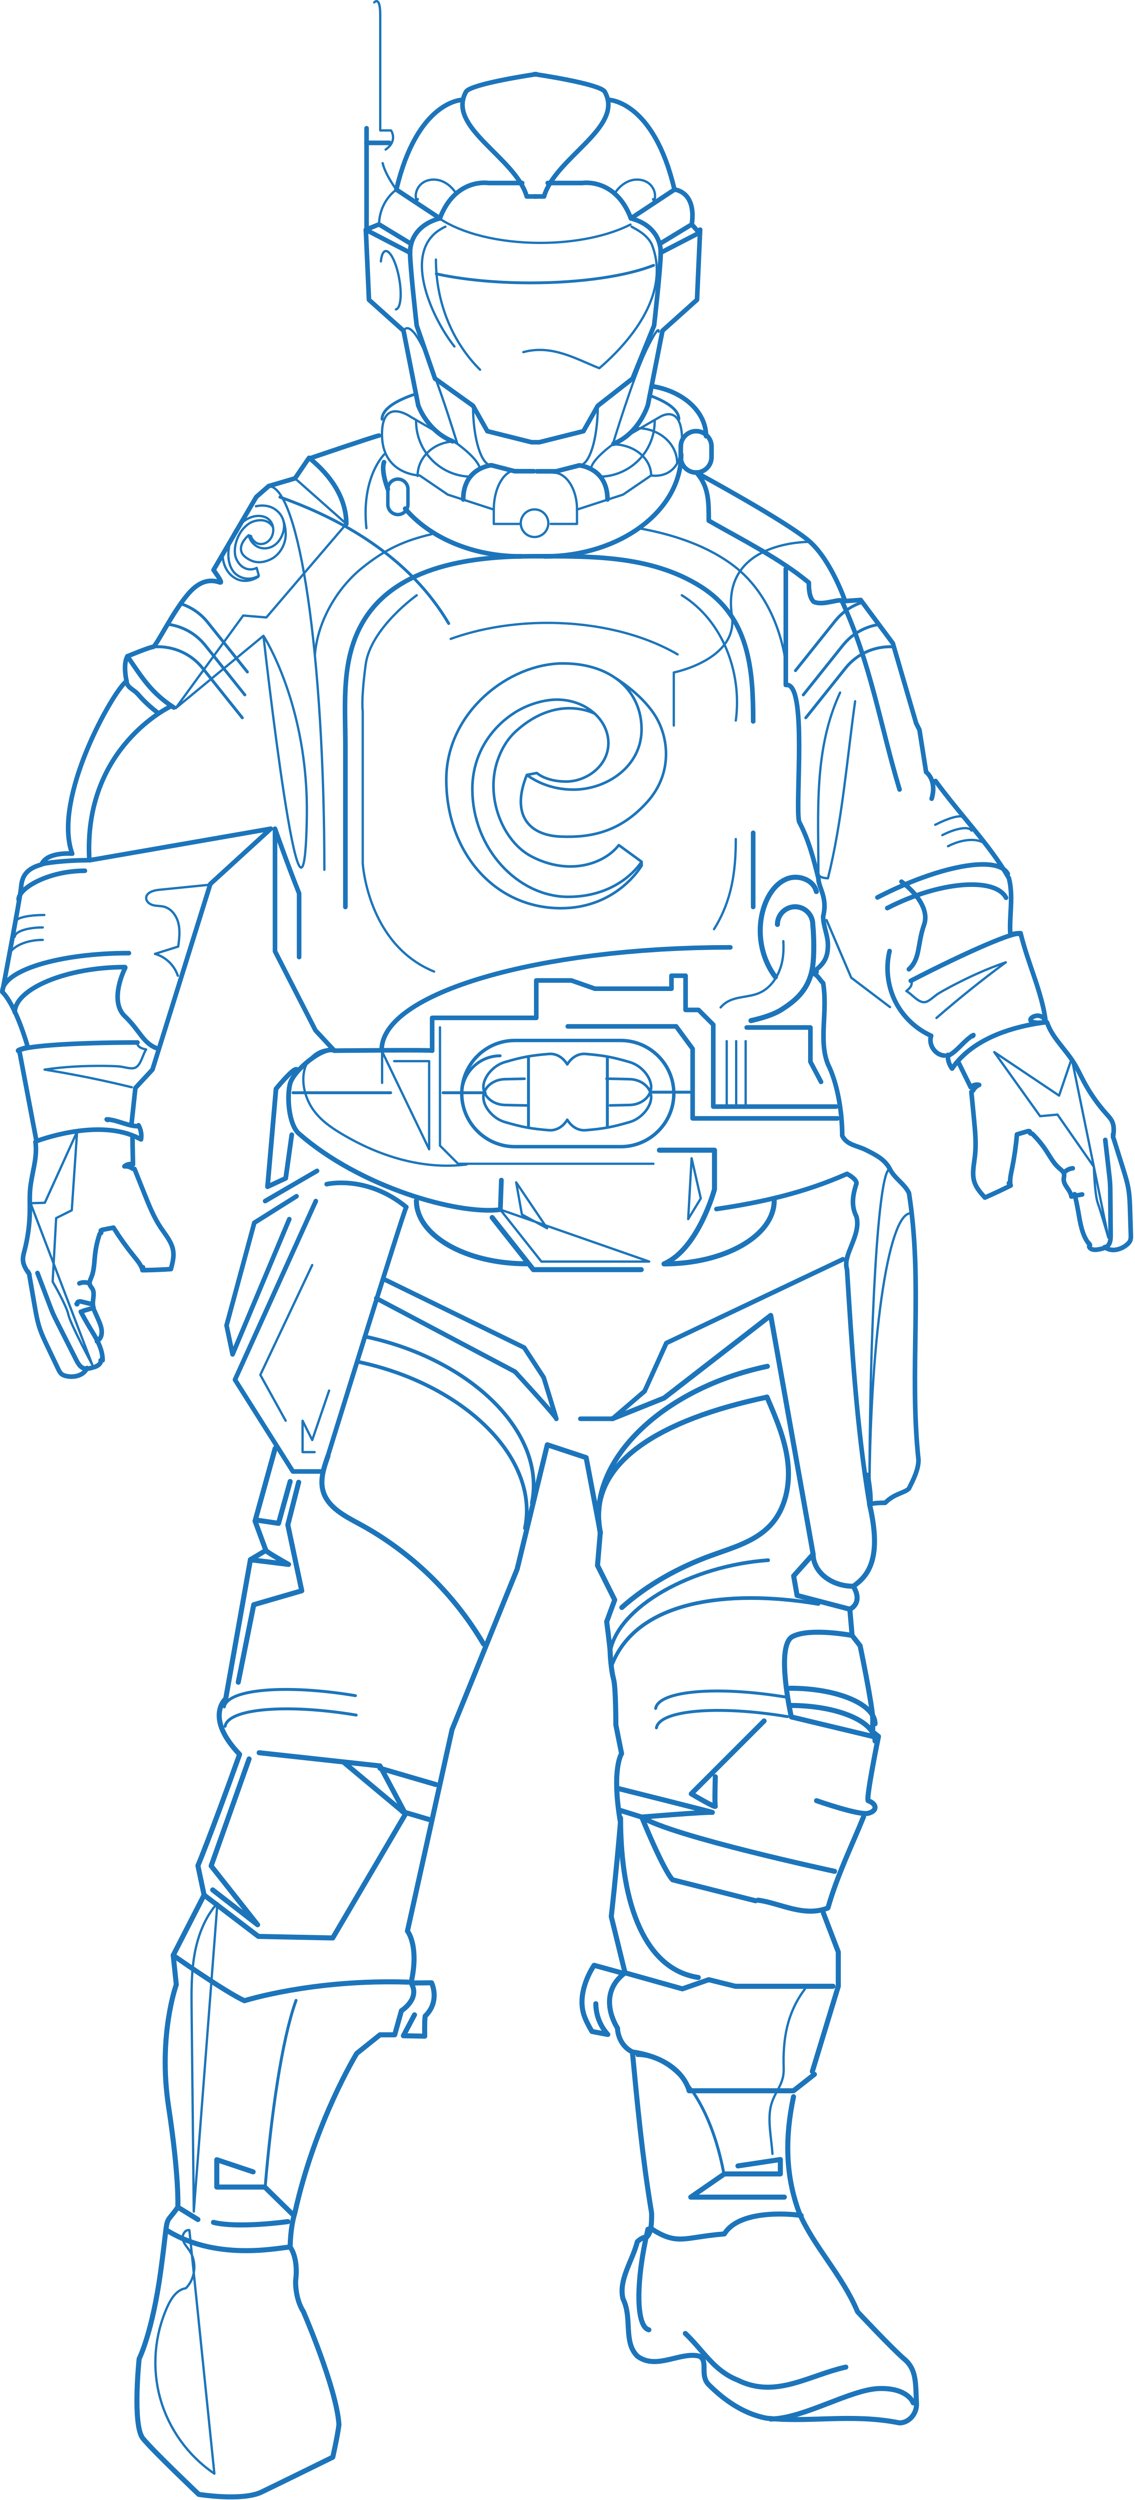 <?xml version="1.0" encoding="UTF-8"?> <svg xmlns="http://www.w3.org/2000/svg" xmlns:xlink="http://www.w3.org/1999/xlink" width="219px" height="482px" viewBox="0 0 219 482"><!-- Generator: Sketch 52.3 (67297) - http://www.bohemiancoding.com/sketch --><title>class_commodore</title><desc>Created with Sketch.</desc><g id="class_commodore" stroke="none" stroke-width="1" fill="none" fill-rule="evenodd" stroke-linecap="round" stroke-linejoin="round"><g id="Group-155" stroke="#1C75BB"><path d="M79.012,46.832 L73.127,43.255 L70.589,44.294 L79.129,48.724 M103.473,14.295 C103.473,14.295 90.777,16.144 89.914,17.7 C86.101,24.573 99.477,30.323 101.639,37.879 L103.358,37.879" id="Stroke-1" stroke-width="0.891"></path><path d="M88.048,37.343 C87.356,36.252 86.363,35.318 85.148,34.878 C83.933,34.438 82.488,34.548 81.455,35.324 C80.422,36.1 79.916,37.578 80.418,38.769 C80.481,38.641 80.545,38.513 80.609,38.386 M73.494,50.396 C73.6,49.25 73.905,48.492 74.378,48.407 C75.288,48.245 76.475,50.63 77.03,53.734 C77.584,56.838 77.296,59.487 76.387,59.649" id="Stroke-3" stroke-width="0.445"></path><path d="M89.178,19.252 C89.178,19.252 80.519,19.367 76.477,36.553 L84.891,42.106 M70.589,44.28 L71.192,57.8 L77.863,63.773 L80.688,78.103" id="Stroke-5" stroke-width="0.891"></path><path d="M73.826,31.447 C74.388,33.771 76.49,36.564 76.49,36.564 C76.49,36.564 73.251,38.64 73.135,43.253 M72.21,0.468 C72.21,0.468 73.367,-0.915 73.367,2.89 L73.367,25.147 L75.448,25.147 C75.448,25.147 76.837,27.108 74.407,28.837" id="Stroke-7" stroke-width="0.445"></path><path d="M70.731,24.725 L70.731,43.747" id="Stroke-9" stroke-width="0.891"></path><path d="M100.971,67.888 C106.442,66.392 111.04,69.151 115.636,70.99 C122.072,65.473 129.427,56.278 125.749,47.082 C124.829,45.243 122.99,44.324 121.856,43.699 M85.954,43.699 C76.936,47.796 83.4,61.469 87.68,66.797" id="Stroke-11" stroke-width="0.445"></path><path d="M103.012,90.848 L99.315,90.848 L94.81,89.69 C94.81,89.69 89.38,90.153 89.38,96.29" id="Stroke-13" stroke-width="0.891"></path><path d="M77.861,63.763 C77.861,63.763 78.899,61.456 81.552,66.876 C82.667,69.154 84.027,72.82 85.229,76.302 C86.886,81.103 88.242,85.558 88.242,85.558 C92.279,88.555 92.51,90.055 92.51,90.055 M88.242,85.558 L79.245,80.368 C79.245,80.368 73.593,76.332 73.709,83.942 C73.824,91.553 80.975,91.668 80.975,91.668 L86.396,95.359 L95.278,98.242 L95.278,101.01 L100.353,101.01 M80.283,81.175 C80.283,87.103 85.081,91.9 91.01,91.9 M84.112,50.041 C84.112,58.51 87.405,66.103 92.627,71.278" id="Stroke-15" stroke-width="0.445"></path><path d="M127.599,46.832 L133.483,43.255 L134.907,44.892 L127.481,48.724 M103.136,14.295 C103.136,14.295 115.832,16.144 116.697,17.7 C120.51,24.573 107.132,30.323 104.971,37.879 L103.252,37.879" id="Stroke-17" stroke-width="0.891"></path><path d="M118.562,37.351 C119.255,36.257 120.249,35.32 121.465,34.879 C122.681,34.438 124.127,34.548 125.161,35.326 C126.195,36.104 126.701,37.587 126.199,38.781 C126.135,38.653 126.071,38.525 126.007,38.397" id="Stroke-19" stroke-width="0.445"></path><path d="M117.447,19.252 C117.447,19.252 126.103,19.367 130.142,36.551 L121.731,42.104 M103.597,90.869 L107.29,90.869 L111.791,89.716 C111.791,89.716 117.216,90.177 117.216,96.289" id="Stroke-21" stroke-width="0.891"></path><path d="M114.096,90.057 C114.096,90.057 114.32,88.594 118.237,85.667 C118.237,85.667 122.154,72.723 124.728,67.433 C127.302,62.143 127.102,63.944 127.102,63.944" id="Stroke-23" stroke-width="0.433"></path><path d="M118.368,85.551 L127.365,80.36 C127.365,80.36 131.717,77.563 131.602,85.177 C131.487,92.791 125.635,91.665 125.635,91.665 L120.214,95.357 L111.332,98.241 L111.332,101.009 L106.257,101.009 M126.327,81.167 C126.327,87.097 121.529,91.896 115.6,91.896" id="Stroke-25" stroke-width="0.445"></path><path d="M130.113,36.545 C130.113,36.545 134.394,36.786 133.484,43.26" id="Stroke-27" stroke-width="0.891"></path><path d="M74.159,87.579 C74.159,87.579 69.648,91.927 70.7,101.823" id="Stroke-29" stroke-width="0.445"></path><path d="M73.118,83.977 C72.668,83.977 59.482,88.471 59.482,88.471 L56.935,92.217 L51.841,93.715 L49.443,95.812 L41.202,109.895 C41.202,109.895 43,112.292 42.55,112.292 C42.101,112.292 39.554,110.794 36.407,114.389 C33.26,117.985 30.114,124.726 29.514,124.726 C28.915,124.726 24.594,126.524 24.594,126.524 C24.594,126.524 23.671,127.722 24.42,131.318 C21.872,133.116 10.035,153.94 13.931,164.577 C13.931,164.577 9.049,164.134 8,166.681 C4.554,167.58 4.191,169.52 4.041,171.318 C3.892,173.116 0.445,191.243 0.445,191.243 C0.445,191.243 2.819,193.183 5.366,201.872 C2.519,202.621 3.742,202.629 3.742,202.629 L7.038,220.008 C7.038,220.008 18.276,215.663 26.068,219.109 M3.592,173.416 C3.592,171.18 9.423,167.878 16.38,167.878 M8,166.681 C8,166.433 12.635,165.843 16.859,165.843 M3.742,202.629 C3.742,201.718 13.929,200.981 26.518,200.981 M0.445,191.243 C0.445,187.103 11.369,183.753 24.869,183.753 M2.852,195.169 C2.852,190.697 12.691,186.449 24.12,186.449" id="Stroke-31" stroke-width="0.891"></path><path d="M1.501,184.952 C1.501,182.879 4.522,181.201 8.255,181.201 M2.852,180.601 C2.852,179.606 5.268,178.801 8.255,178.801 M3.152,177.6 C3.152,176.937 5.568,176.4 8.555,176.4" id="Stroke-33" stroke-width="0.445"></path><path d="M105.684,35.283 L112.364,35.283 C112.364,35.283 118.754,34.218 121.737,42.1 C125.784,43.165 127.489,45.934 127.489,48.703 C127.489,51.473 126.21,62.763 126.21,62.763 L122.052,72.988 L115.347,78.228 L112.576,83.127 L104.055,85.257 L102.555,85.257 L94.034,83.127 L91.263,78.228 L83.934,72.988 L80.4,62.763 C80.4,62.763 79.121,51.473 79.121,48.703 C79.121,45.934 80.826,43.165 84.874,42.1 C87.856,34.218 94.246,35.283 94.246,35.283 L100.751,35.283" id="Stroke-35" stroke-width="0.891"></path><path d="M80.409,114.762 C80.409,114.762 71.481,121.086 70.551,128.155 C69.621,135.223 69.993,137.084 69.993,137.084 L69.993,166.474 C69.993,166.474 70.923,182.099 83.757,187.307 M56.923,92.222 L66.831,100.997 L51.392,119.04 L46.928,118.668 L33.908,136.526 L50.834,122.575 C50.834,122.575 58.605,192.324 59.204,157.545 C59.576,135.968 50.834,122.575 50.834,122.575 M162.101,133.52 C156.996,144.507 157.915,156.457 157.915,168.406 C157.915,169.326 159.754,169.326 159.754,169.326 C162.511,158.295 163.43,146.346 164.998,135.195" id="Stroke-37" stroke-width="0.445"></path><path d="M57.714,184.513 L57.714,172.234 C55.482,166.652 53.063,159.768 53.063,159.768 L53.063,183.397 L60.876,198.653 L64.515,202.559 C64.515,202.559 83.385,202.374 83.385,202.56 L83.385,196.234 L103.476,196.234 L103.476,189.02 L110.241,189.02 L114.786,190.611 L129.558,190.611 L129.558,188.111 L132.285,188.111 L132.285,194.703 L134.784,194.703 L137.625,197.544 L137.625,213.341 L161.373,213.341 M32.971,136.168 C32.971,136.168 15.973,144.034 17.242,165.856 L52.253,159.766 L40.583,170.424 L29.42,206.202 L26.121,209.754 L25.36,216.859" id="Stroke-39" stroke-width="0.891"></path><path d="M40.194,170.594 C37.005,170.913 33.816,171.233 30.627,171.552 C29.551,171.659 28.155,172.114 28.21,173.193 C28.245,173.879 28.925,174.364 29.593,174.524 C30.262,174.685 30.968,174.631 31.633,174.802 C33.082,175.174 34.085,176.57 34.43,178.025 C34.775,179.479 34.583,181.001 34.39,182.484 C32.894,182.955 31.398,183.426 29.901,183.898 C31.942,184.459 33.655,186.095 34.306,188.108" id="Stroke-41" stroke-width="0.445"></path><path d="M24.17,186.552 C22.766,189.455 21.75,193.691 24.087,195.914 C27.095,198.774 27.691,201.392 30.641,202.212 M25.56,219.339 C25.593,221.058 25.626,222.778 25.66,224.497 C25.095,224.319 24.441,224.463 24.003,224.861 C24.55,224.807 25.116,224.963 25.559,225.29 M19.229,237.895 C18.773,239.251 18.468,240.656 18.319,242.079 C18.174,243.473 18.171,244.914 17.639,246.21 C17.445,246.681 17.179,247.187 17.334,247.672 C17.429,247.968 17.667,248.194 17.822,248.464 C18.441,249.545 17.607,250.975 18.056,252.137 C17.377,252.334 16.699,252.532 16.021,252.729 M25.954,225.357 C26.594,226.959 27.235,228.562 27.875,230.164 C28.773,232.413 29.681,234.68 31.028,236.693 C31.968,238.097 33.148,239.445 33.41,241.113 C33.596,242.303 33.286,243.507 32.979,244.671 C31.15,244.789 29.317,244.859 27.485,244.882 C27.611,244.722 27.647,244.494 27.576,244.302 C27.648,244.506 27.385,244.477 27.457,244.68 C27.125,243.746 26.468,242.97 25.845,242.2 C24.419,240.44 23.1,238.595 21.897,236.676 C21.266,236.817 20.375,236.955 19.744,237.096 C19.601,237.128 19.422,237.204 19.433,237.35 C19.438,237.429 19.502,237.491 19.529,237.566 C19.555,237.641 19.504,237.754 19.429,237.728 M15.592,252.882 C16.097,253.852 16.631,254.806 17.194,255.743 C18.413,257.772 19.816,259.877 19.8,262.243 C19.73,262.047 19.713,261.833 19.75,261.628 M7.234,245.427 C8.046,247.566 8.857,249.705 9.669,251.843 C9.84,252.293 10.011,252.742 10.202,253.182 C10.441,253.733 10.711,254.269 10.982,254.804 C12.222,257.26 13.462,259.717 14.703,262.173 C15.616,263.98 16.323,264.186 18.298,263.524 C18.883,263.328 19.547,262.872 19.424,262.267 M6.838,220.158 C7.289,223.21 6.082,226.243 5.816,229.317 C5.696,230.712 5.77,232.117 5.752,233.517 C5.719,236.073 5.375,238.624 4.73,241.097 C4.574,241.695 4.399,242.302 4.431,242.92 C4.483,243.94 5.085,244.838 5.667,245.678 C5.573,245.499 5.48,245.319 5.386,245.14 M5.681,245.951 C6.013,247.864 6.345,249.777 6.676,251.69 C6.939,253.204 7.203,254.725 7.694,256.18 C8.074,257.304 8.585,258.379 9.095,259.45 C9.805,260.941 10.515,262.433 11.226,263.924 C11.4,264.289 11.584,264.668 11.902,264.918 C12.143,265.108 12.442,265.208 12.739,265.28 C14.27,265.655 16.188,265.193 16.793,263.738 M16.944,247.324 C16.412,247.174 15.829,247.207 15.317,247.418 M17.387,251.35 C16.833,251.214 16.28,251.078 15.726,250.941 C15.404,250.862 14.921,250.897 14.917,251.228 C14.916,251.3 14.94,251.385 14.89,251.437 C14.84,251.49 14.739,251.374 14.811,251.364 M18.118,252.484 C18.382,253.08 18.646,253.676 18.91,254.272 C19.32,255.196 19.738,256.18 19.601,257.181 C19.538,257.637 19.341,258.098 18.966,258.366 C18.869,258.435 18.756,258.496 18.707,258.605 M26.109,219.116 C26.476,219.3 26.842,219.483 27.209,219.667 C27.369,218.737 27.194,217.754 26.724,216.936 C26.688,217.098 26.473,217.128 26.308,217.115 C24.351,216.969 22.547,215.886 20.587,215.806 C20.677,215.953 20.929,215.951 21.017,215.803" id="Stroke-43" stroke-width="0.891"></path><path d="M25.417,209.612 C19.859,208.254 14.247,207.118 8.599,206.208 C12.472,205.641 16.271,205.457 20.185,205.495 C21.115,205.504 22.045,205.529 22.973,205.597 C23.793,205.657 25.046,206.093 25.834,205.924 C27.161,205.64 27.482,203.364 28.2,202.325 C27.8,202.24 27.389,202.151 27.043,201.932 C26.696,201.713 26.421,201.333 26.444,200.924" id="Stroke-45" stroke-width="0.445"></path><path d="M24.585,126.523 C27.484,130.765 29.222,133.607 33.534,136.4 M24.41,131.318 C24.533,132.635 25.789,132.87 26.652,133.873 C27.804,135.214 29.109,136.421 30.531,137.47 M145.328,139.077 C145.328,129.093 144.608,118.96 135.165,113.052 C125.417,106.953 113.747,107.238 102.713,107.238 C91.324,107.238 76.649,108.985 70.18,119.661 C65.735,126.995 66.643,135.608 66.643,143.79 C66.643,153.905 66.643,164.019 66.643,174.134 L66.643,174.853 M145.328,174.853 L145.328,160.557" id="Stroke-47" stroke-width="0.891"></path><path d="M141.974,161.761 C141.974,167.985 141.22,173.627 137.775,179.135 M131.555,114.758 C139.535,119.686 143.212,129.798 141.974,138.916 M86.963,123.174 C92.386,121.214 98.779,120.083 105.624,120.083 C115.434,120.083 124.314,122.406 130.744,126.162" id="Stroke-49" stroke-width="0.445"></path><path d="M173.572,152.212 C169.865,139.904 168.026,127.955 162.508,116.005 C162.508,115.086 158.829,116.925 156.99,116.005 C156.07,115.086 156.07,113.248 156.07,112.329 C150.552,107.733 143.195,104.056 136.757,100.379 C136.757,96.703 136.757,93.945 134.542,91.284 M151.621,109.676 L151.621,132.061 C155.888,131.223 153.355,155.171 154.19,158.426 C156.07,161.964 156.99,165.641 157.91,169.318 C157.91,171.156 159.749,172.995 158.829,176.671 C158.829,178.51 159.749,180.348 159.749,182.186 C159.749,184.944 158.765,186.061 156.607,187.614 C157.725,187.908 158.035,186.709 156.607,187.614 C157.845,187.899 157.91,188.621 158.829,189.54 C159.749,195.055 157.91,200.57 159.749,205.166 C161.588,208.843 162.508,214.358 162.508,218.954 C163.428,220.792 165.267,220.792 167.106,221.711 C168.946,222.63 170.785,223.549 171.705,225.388 C172.624,227.226 174.464,228.145 175.383,229.984 C178.142,247.448 175.383,263.993 177.223,281.458 C177.223,283.296 176.303,285.134 175.383,286.973 C174.464,287.892 172.624,287.892 170.785,289.73 C169.865,289.73 168.946,289.73 167.765,289.991 C166.374,277.394 168.626,289.764 167.765,289.991 C165.267,275.024 164.347,259.397 163.428,244.691 C162.508,241.933 166.187,238.256 165.267,234.58 C164.347,232.741 164.347,230.903 165.267,228.145 C165.267,227.226 163.428,226.307 163.428,226.307 C155.151,229.984 146.874,231.822 138.236,233.093" id="Stroke-51" stroke-width="0.891"></path><path d="M73.728,208.767 L73.728,202.716 L82.802,221.567 L82.802,204.578 L76.055,204.578 M84.896,198.061 L84.896,220.869 L88.386,224.36 L126.077,224.36 M64.514,202.545 C62.418,201.614 59.434,203.539 58.763,206.164 C58.092,208.788 58.906,211.729 60.35,213.824 C61.794,215.919 63.788,217.309 65.792,218.512 C73.303,223.024 81.738,225.54 90.047,224.5" id="Stroke-53" stroke-width="0.445"></path><path d="M57.211,206.155 C56.51,205.922 53.256,209.922 53.256,209.922 L51.619,228.788 L55.127,227.157 L56.296,218.772" id="Stroke-55" stroke-width="0.915"></path><path d="M63.034,228.295 C63.034,228.295 70.716,226.433 78.399,232.717 C78.166,232.484 62.336,283.684 62.336,283.684 L56.516,283.684 L45.341,265.997 L60.939,231.553 M57.214,230.622 L49.066,235.742 L43.711,255.524 L44.875,261.109 L55.817,235.044 M51.161,231.553 L61.172,225.735" id="Stroke-57" stroke-width="0.891"></path><path d="M60.244,243.886 L50.231,265.062 L55.121,273.905 M63.504,268.087 L60.244,277.628 L58.381,273.905 L58.381,279.955 L60.71,279.955" id="Stroke-59" stroke-width="0.445"></path><path d="M148.068,263.412 C127.447,267.736 113.035,282.084 115.847,295.492 L113.101,281.018 L105.605,278.539 L99.788,302.502 L87.224,333.443 L78.615,372.295 C78.615,372.295 80.942,375.087 79.313,382.299 C81.175,385.323 77.452,387.65 77.452,387.65 L76.16,392.29 L73.321,392.29 L68.838,395.876 C68.838,395.876 60.769,409.025 56.884,426.655 C55.987,429.494 55.987,433.23 55.987,433.23 C55.987,433.23 57.631,435.172 57.033,439.804 C57.033,443.539 58.528,445.631 58.528,445.631 C58.528,445.631 64.953,460.423 65.401,467.445 C65.103,469.836 64.206,473.721 64.206,473.721 C64.206,473.721 54.194,478.652 50.458,480.444 C46.723,482.237 38.354,480.893 38.354,480.893 C38.354,480.893 29.687,472.675 27.595,470.135 C25.503,467.595 26.848,454.745 26.848,454.745 C26.848,454.745 29.389,449.815 31.032,437.712 C32.676,425.61 31.474,429.607 34.317,425.516" id="Stroke-61" stroke-width="0.977"></path><path d="M180.514,150.567 C185.48,157.363 190.999,162.88 194.678,169.316 C195.598,172.994 194.678,176.673 194.953,180.187 C195.598,180.009 196.268,179.897 196.927,179.912 C198.358,185.868 201.117,191.385 201.784,197.077 C195.647,197.829 200.838,193.893 201.784,197.077 C195.647,197.829 188.468,200.039 184.45,205.001 M196.745,180.116 C196.327,179.306 186.931,183.32 175.737,189.091 M194.454,168.482 C192.556,164.801 181.305,166.83 169.301,173.018 M194.115,173.075 C192.064,169.1 181.367,169.833 171.204,175.072" id="Stroke-63" stroke-width="0.891"></path><path d="M190.639,163.384 C189.689,161.54 186.237,161.433 182.921,163.145 M187.446,160.134 C186.99,159.249 184.474,159.64 181.821,161.01 M185.804,157.602 C185.5,157.012 183.108,157.643 180.455,159.012" id="Stroke-65" stroke-width="0.445"></path><path d="M173.942,169.979 C176.521,171.916 179.365,175.215 178.307,178.262 C176.946,182.182 177.617,184.782 175.372,186.862 M185.019,204.969 C185.778,206.512 186.536,208.055 187.295,209.599 C187.715,209.182 188.362,209.01 188.934,209.163 C188.423,209.367 187.992,209.764 187.748,210.257 M199.151,218.562 C200.177,219.558 201.093,220.667 201.877,221.863 C202.646,223.035 203.309,224.315 204.376,225.224 C204.764,225.554 205.232,225.881 205.317,226.383 C205.368,226.69 205.261,227 205.247,227.311 C205.192,228.555 206.588,229.444 206.723,230.682 C207.416,230.547 208.109,230.412 208.802,230.277 M187.427,210.498 C187.593,212.216 187.759,213.933 187.925,215.651 C188.158,218.061 188.391,220.492 188.116,222.898 C187.925,224.576 187.494,226.315 188.027,227.918 C188.407,229.06 189.234,229.989 190.041,230.882 C191.72,230.149 193.38,229.372 195.019,228.553 C194.833,228.469 194.697,228.283 194.672,228.08 C194.701,228.294 194.922,228.147 194.951,228.361 C194.817,227.379 195.046,226.389 195.247,225.418 C195.706,223.201 196.032,220.957 196.222,218.7 C196.847,218.537 197.702,218.251 198.327,218.087 C198.469,218.05 198.662,218.036 198.72,218.17 C198.752,218.243 198.724,218.328 198.734,218.406 C198.744,218.485 198.842,218.562 198.897,218.505 M207.358,230.227 C207.613,231.289 207.836,232.36 208.025,233.436 C208.436,235.767 208.757,238.276 210.321,240.053 C210.246,239.859 210.118,239.686 209.956,239.555 M213.262,219.762 C213.521,222.034 213.78,224.307 214.039,226.58 C214.094,227.057 214.148,227.535 214.18,228.014 C214.22,228.613 214.225,229.213 214.231,229.813 C214.255,232.564 214.279,235.315 214.303,238.067 C214.32,240.091 213.786,240.598 211.728,240.914 C211.118,241.008 210.319,240.907 210.151,240.313 M202.029,197.12 C203.027,200.04 205.49,202.183 207.135,204.793 C207.882,205.978 208.459,207.261 209.118,208.497 C210.319,210.754 211.794,212.864 213.501,214.766 C213.914,215.226 214.347,215.685 214.602,216.249 C215.024,217.179 214.901,218.254 214.769,219.267 C214.77,219.065 214.771,218.862 214.771,218.66 M214.881,219.516 C215.463,221.368 216.046,223.221 216.628,225.073 C217.089,226.538 217.552,228.011 217.782,229.53 C217.961,230.703 217.999,231.892 218.037,233.077 C218.089,234.728 218.142,236.379 218.195,238.03 C218.208,238.435 218.218,238.856 218.05,239.224 C217.923,239.502 217.703,239.728 217.472,239.929 C216.284,240.963 214.367,241.431 213.163,240.415 M205.504,225.896 C205.908,225.518 206.441,225.28 206.992,225.233 M184.429,205.022 C184.187,205.353 183.946,205.684 183.704,206.015 C183.136,205.263 182.84,204.309 182.883,203.366 C182.989,203.493 183.194,203.421 183.335,203.335 C185.006,202.309 186.113,200.519 187.818,199.55 C187.805,199.722 187.58,199.836 187.434,199.745" id="Stroke-67" stroke-width="0.891"></path><path d="M180.687,196.258 C185.005,192.503 189.473,188.92 194.076,185.52 C190.374,186.793 186.913,188.372 183.452,190.201 C182.63,190.635 181.814,191.084 181.021,191.57 C180.319,192 179.406,192.962 178.628,193.173 C177.318,193.529 175.991,191.654 174.876,191.06 C175.193,190.8 175.517,190.533 175.725,190.18 C175.933,189.827 176.003,189.363 175.796,189.01" id="Stroke-69" stroke-width="0.445"></path><path d="M134.321,91.102 C132.689,91.102 131.353,89.768 131.353,88.138 L131.353,86.085 C131.353,84.455 132.689,83.121 134.321,83.121 C135.953,83.121 137.289,84.455 137.289,86.085 L137.289,88.138 C137.289,89.768 135.953,91.102 134.321,91.102 Z" id="Stroke-71" stroke-width="0.891"></path><path d="M76.775,99.204 C75.707,99.204 74.833,98.332 74.833,97.267 L74.833,94.304 C74.833,93.238 75.707,92.366 76.775,92.366 C77.843,92.366 78.717,93.238 78.717,94.304 L78.717,97.267 C78.717,98.332 77.843,99.204 76.775,99.204 Z" id="Stroke-73" stroke-width="0.667"></path><path d="M89.097,210.951 C89.097,206.88 92.428,203.549 96.499,203.549" id="Stroke-75" stroke-width="0.567"></path><path d="M119.785,221.064 L99.325,221.064 C93.699,221.064 89.096,216.458 89.096,210.829 C89.096,205.199 93.699,200.594 99.325,200.594 L119.785,200.594 C125.411,200.594 130.015,205.199 130.015,210.829 C130.015,216.458 125.411,221.064 119.785,221.064 Z" id="Stroke-77" stroke-width="0.667"></path><path d="M73.642,202.424 C73.642,191.488 103.732,182.64 140.918,182.64 M109.553,197.876 L126.372,197.876 L130.463,197.876 L133.645,202.197 L133.645,215.614 L161.601,215.614" id="Stroke-79" stroke-width="0.891"></path><path d="M140.222,213.108 L140.222,200.722 M142.047,213.108 L142.047,200.722 M143.872,213.108 L143.872,200.722" id="Stroke-81" stroke-width="0.445"></path><polyline id="Stroke-83" stroke-width="0.891" points="158.42 208.571 156.371 204.698 156.371 198.091 144.077 198.091"></polyline><polyline id="Stroke-85" stroke-width="0.445" points="159.487 177.385 164.249 188.493 171.732 194.16"></polyline><path d="M171.643,183.354 C170.869,186.553 171.251,190.02 172.703,192.974 C174.155,195.928 176.666,198.347 179.672,199.688 C179.071,201.347 180.42,203.396 182.182,203.498 M162.646,242.773 L128.577,258.923 L124.373,268.215 L118.179,273.525 L111.985,273.525 M74.376,246.755 L101.145,259.808 L104.905,265.56 C104.905,265.56 107.56,274.189 107.339,273.525 C107.118,272.861 99.375,264.454 99.375,264.454 L72.606,250.295" id="Stroke-87" stroke-width="0.891"></path><path d="M102.615,289.761 C105.428,276.346 91.011,261.991 70.381,257.665 M101.287,294.63 C104.1,281.215 89.683,266.86 69.053,262.534" id="Stroke-89" stroke-width="0.713"></path><path d="M115.836,295.513 C113.024,282.101 127.366,273.681 147.989,269.356 M118.178,273.512 L128.135,269.529 L148.711,253.599 L156.897,299.62 L153.136,303.824 L153.799,307.585 L163.977,310.241 C163.977,310.241 166.632,309.134 164.641,305.815 C167.517,303.824 170.241,300.483 167.773,289.984 M156.897,299.62 C156.897,303.045 160.36,305.815 164.641,305.815 M80.345,231.473 C80.345,238.199 89.845,243.642 101.585,243.642" id="Stroke-91" stroke-width="0.977"></path><path d="M96.742,227.517 L96.543,233.208 C88.229,234.248 69.424,228.846 57.669,218.54 C55.754,216.861 55.294,211.576 55.965,208.95 C56.636,206.325 62.414,201.603 64.512,202.536" id="Stroke-93" stroke-width="0.915"></path><path d="M127.233,221.741 L137.864,221.741 L137.864,229.272 C137.864,229.272 134.763,240.789 128.119,243.668 C139.871,243.668 149.381,238.22 149.381,231.486" id="Stroke-95" stroke-width="0.977"></path><path d="M99.597,227.946 L100.703,234.143 L105.571,236.799 L99.597,227.946 Z M133.448,223.298 L132.785,235.029 L135.218,231.045 L133.448,223.298 Z M96.521,233.193 L104.464,243.218 L125.262,243.218 L96.521,233.193 Z" id="Stroke-97" stroke-width="0.445"></path><polyline id="Stroke-99" stroke-width="0.977" points="94.965 234.726 102.913 244.774 123.725 244.774"></polyline><path d="M167.751,289.984 C167.751,254.273 169.515,225.376 171.695,225.376 M167.751,289.984 C167.751,258.994 171.303,233.916 175.693,233.916" id="Stroke-101" stroke-width="0.445"></path><path d="M163.972,310.212 L164.415,315.3 L165.964,317.291 C165.964,317.291 168.398,329.015 168.398,331.448 L168.398,333.881 L169.504,334.766 C169.504,334.766 167.07,346.712 167.513,347.154 C169.283,347.818 169.283,349.145 167.513,349.587 C165.742,350.03 157.555,347.154 157.555,347.154 M168.84,335.651 C168.84,331.861 161.516,328.794 152.465,328.794 M168.84,332.333 C168.84,328.543 161.516,325.475 152.465,325.475 M168.398,334.766 L152.687,331.006 C152.687,331.006 149.589,317.291 152.908,315.521 C156.227,313.751 164.415,315.3 164.415,315.3 M166.627,350.251 C164.351,355.883 161.592,361.399 159.753,367.833 C155.156,369.672 150.558,366.914 146.274,366.331 M120.601,380.335 L117.945,369.496 C117.945,369.496 118.831,361.754 119.716,351.357 C117.945,340.96 119.937,338.084 119.937,338.084 L118.831,332.554 C118.831,332.554 118.831,325.254 118.388,323.706 C117.945,322.157 117.724,319.06 117.724,318.397 C117.724,317.733 117.06,312.645 117.06,312.645 L118.609,308.442 L115.29,301.806 L115.824,295.487 M160.727,382.935 L141.884,382.935 L136.754,381.663 L131.665,383.432 L120.601,380.335 M158.883,368.833 L161.747,376.317 L161.747,382.935 M157.141,399.914 L153.111,403.079 L132.96,403.079 C132.96,403.079 131.809,397.036 122.022,395.597 C119.143,394.158 119.143,390.993 119.143,390.993 C119.143,390.993 114.862,384.642 120.601,380.335 M153.111,404.23 C151.478,411.955 151.478,419.309 154.236,426.663 C156.995,433.097 162.512,438.613 165.469,445.685 C165.469,445.685 172.115,452.794 174.518,454.836 C176.921,456.878 176.636,459.591 176.838,463.339 C176.947,465.339 175.385,467.108 173.546,467.108 C164.351,465.27 156.075,467.108 147.8,466.189 C143.202,465.27 139.524,462.512 136.766,459.755 C134.927,457.916 136.766,455.159 134.927,454.239 C131.248,453.32 126.651,456.997 122.973,454.239 C120.214,451.482 122.053,446.886 120.214,443.209 C119.295,439.532 122.053,435.855 122.973,432.178 C122.973,432.178 123.892,431.259 124.812,431.259 C125.731,430.34 125.731,428.501 125.731,426.663 C123.892,415.632 122.973,405.521 122.022,395.597" id="Stroke-103" stroke-width="0.977"></path><path d="M155.306,383.472 C151.836,388.064 151.026,393.154 151.216,398.744 C151.322,401.866 149.55,403.054 148.799,405.793 C148.021,408.632 148.872,412.338 149.046,415.241" id="Stroke-105" stroke-width="0.445"></path><path d="M156.743,399.365 L161.753,382.919 M142.391,417.568 L150.57,416.334 L150.57,419.11 L139.768,419.11 L133.287,423.584 L151.342,423.584 M154.583,427.132 C153.965,426.977 142.854,425.589 139.768,430.68 C131.898,431.297 130.775,433.044 125.472,429.548 M125.017,429.782 C122.625,439.906 122.705,448.574 125.195,449.162 M163.2,456.355 C156.08,457.917 149.642,462.514 142.284,458.836 C137.685,456.997 135.845,453.32 132.238,449.869" id="Stroke-107" stroke-width="0.977"></path><path d="M122.954,396.281 C130.674,396.281 137.237,405.81 139.683,419.139" id="Stroke-109" stroke-width="0.567"></path><polyline id="Stroke-111" stroke-width="0.977" points="48.842 418.715 41.831 416.373 41.831 421.643 51.091 421.643 56.522 426.961"></polyline><path d="M57.123,385.653 C54.331,393.374 52.294,408.064 51.16,421.686" id="Stroke-113" stroke-width="0.567"></path><path d="M119.737,350.493 C119.737,367.372 124.579,379.744 134.74,381.238 M53.087,279.239 L49.212,293.242 L51.298,298.902 L48.319,300.69 L43.551,327.504 C43.551,327.504 39.38,331.079 46.233,338.229 C40.572,354.02 38.188,359.681 38.188,359.681 L39.38,365.341 L33.422,376.961 L34.017,382.621 C34.017,382.621 30.442,392.453 32.528,406.158 C34.612,419.863 34.315,425.524 34.315,425.524 L38.188,427.907" id="Stroke-115" stroke-width="0.977"></path><path d="M43.284,329.07 C43.852,325.641 55.166,324.674 68.58,326.907 M43.433,332.814 C44.002,329.385 55.316,328.418 68.729,330.651 M126.51,329.37 C127.078,325.941 138.392,324.973 151.805,327.207 M126.659,333.114 C127.227,329.685 138.541,328.717 151.955,330.951" id="Stroke-117" stroke-width="0.567"></path><path d="M117.727,318.416 C119.263,309.731 133.473,301.836 148.217,300.788 M117.963,321.239 C122.64,308.578 140.287,306.293 157.917,309.223" id="Stroke-119" stroke-width="0.713"></path><path d="M78.176,98.063 C82.838,103.594 91.088,107.266 100.499,107.266 M74.099,89.098 C73.776,90.026 73.888,91.75 74.836,94.318 M131.434,87.593 C131.434,98.467 119.647,107.266 105.08,107.266 M66.823,101.015 C66.823,96.308 64.183,91.929 59.64,88.266 M75.124,27.543 L70.727,27.543 M80.681,78.093 C80.681,78.093 82.345,83.085 87.337,85.082 M135.093,44.274 L134.491,57.793 L127.828,63.764 L125.006,78.093 M125.006,78.093 C125.006,78.093 123.369,83.564 118.377,85.56" id="Stroke-121" stroke-width="0.891"></path><path d="M103.141,103.532 C101.677,103.532 100.48,102.334 100.48,100.87 C100.48,99.407 101.677,98.209 103.141,98.209 C104.606,98.209 105.803,99.407 105.803,100.87 L105.803,100.871 C105.803,102.334 104.606,103.532 103.141,103.532 Z M213.861,238.61 C213.861,238.61 212.436,233.644 211.826,231.966 C211.215,230.288 211.064,224.949 211.064,224.949 L204.047,214.882 L200.69,215.187 L191.843,202.831 L204.351,211.221 L206.792,204.052 L213.861,238.61 Z M17.793,263.083 C17.793,263.083 13.565,255.209 13.2,253.461 C12.838,251.713 10.159,247.091 10.159,247.091 L10.834,234.838 L13.848,233.333 L14.876,218.172 L8.649,231.885 L5.894,231.966 L17.793,263.083 Z M41.95,366.906 C39.514,369.648 38.163,373.216 37.529,376.829 C36.897,380.441 36.934,384.134 36.974,387.801 C37.114,400.656 37.252,413.511 37.392,426.365 L41.95,366.906 Z M36.539,429.947 C35.685,429.802 35.083,430.902 35.279,431.746 C35.475,432.59 36.132,433.235 36.608,433.959 C38.042,436.142 37.709,439.319 35.849,441.156 C34.161,441.403 33.068,443.042 32.352,444.59 C29.799,450.11 29.28,456.543 30.915,462.401 C32.55,468.259 36.324,473.494 41.364,476.896 L36.539,429.947 Z" id="Stroke-123" stroke-width="0.445"></path><path d="M55.984,433.233 C54.789,433.084 42.386,436.221 32.375,430.096 M55.536,428.303 C55.536,428.303 45.973,429.647 41.191,428.452 M33.42,376.962 C33.42,376.962 43.283,383.928 47.168,385.721 C47.168,385.721 60.317,381.538 78.697,382.135 M39.379,365.344 L49.858,373.32 L64.202,373.619 L78.248,349.714 L73.317,340.451 L50.007,337.911 M66.444,339.853 L78.248,349.714 M48.065,339.106 L40.743,359.724 L49.708,371.079 L41.042,364.356 M55.984,285.618 L53.743,293.686 L49.708,293.088 M51.297,298.912 C51.651,299.363 55.685,301.604 55.685,301.604 L48.317,300.7 M57.628,285.767 L55.536,293.985 L57.179,301.754 L58.225,306.684 L48.961,309.374 L45.973,324.314 M147.432,331.785 L133.386,345.829 C133.386,345.829 138.168,348.668 138.018,348.22 C137.869,347.772 138.018,342.542 138.018,342.542 M161.03,360.77 C161.03,360.77 129.65,354.047 123.823,350.312 C128.455,361.517 129.8,362.414 129.8,362.414 L145.788,366.448 M119.191,344.783 C119.191,344.783 138.317,349.564 137.421,349.415 C136.524,349.266 123.823,350.312 123.823,350.312 L119.49,348.967 M73.317,340.899 L84.076,344.036 M77.651,349.266 L82.731,350.76 M147.99,269.352 C149.726,273.37 151.481,277.458 151.996,281.804 C152.511,286.15 151.619,290.869 148.632,294.068 C145.692,297.217 141.292,298.413 137.243,299.882 C130.955,302.164 124.961,305.478 119.981,309.909 M63.286,280.698 C62.496,282.894 61.698,285.272 62.35,287.513 C63.253,290.618 66.52,292.274 69.365,293.812 C79.249,299.154 87.609,307.263 93.298,316.946 M120.318,380.454 L114.637,378.89 C114.637,378.89 110.85,384.24 112.908,389.097 C113.402,390.332 114.226,391.649 114.226,391.649 L117.272,392.225 C117.272,392.225 114.966,389.92 114.966,386.298 M79.309,382.304 L83.271,382.265 C83.271,382.265 85,385.804 82.036,388.685 C81.872,390.002 81.954,392.554 81.954,392.554 L77.838,392.472 L79.978,388.438 M176.2,463.245 C176.2,463.245 175.239,460.362 169.714,460.483 C164.188,460.603 155.18,466.248 148.693,466.368 M157.519,171.884 C157.001,169.673 154.176,168.61 152.033,169.36 C149.889,170.11 148.437,172.148 147.624,174.268 C145.853,178.893 146.633,184.406 149.618,188.358" id="Stroke-125" stroke-width="0.977"></path><path d="M151.148,181.439 C151.218,182.651 151.189,183.862 150.979,185.059 C150.51,187.749 148.957,190.407 146.439,191.464 C144.436,192.304 142.038,192.067 140.198,193.223 C139.755,193.502 139.374,193.841 139.044,194.225" id="Stroke-127" stroke-width="0.445"></path><path d="M150.006,178.221 C150.006,176.347 151.541,174.814 153.417,174.814 C155.293,174.814 156.828,176.347 156.828,178.221 C157.062,180.61 157.108,184.082 156.828,186.171 C156.19,190.936 153.232,193.067 150.893,194.583 C149.189,195.687 146.807,196.332 144.9,196.768" id="Stroke-129" stroke-width="0.977"></path><path d="M62.588,167.685 C62.588,126.802 57.775,93.72 51.828,93.72" id="Stroke-131" stroke-width="0.445"></path><path d="M131.001,80.817 C131.001,79.09 128.866,77.495 125.265,76.212 M80.184,75.96 C76.136,77.282 73.708,78.974 73.708,80.817 M84.173,52.792 C89.119,53.882 95.451,54.535 102.354,54.535 C112.242,54.535 120.961,53.194 126.109,51.154" id="Stroke-133" stroke-width="0.548"></path><path d="M136.237,84.092 C136.237,79.334 131.747,75.371 125.769,74.455" id="Stroke-135" stroke-width="0.891"></path><path d="M121.648,43.291 C117.368,45.461 111.148,46.826 104.225,46.826 C96.158,46.826 89.045,44.972 84.844,42.152" id="Stroke-137" stroke-width="0.445"></path><path d="M117.709,213.112 C119.244,213.085 120.007,213.069 121.514,213.03 C123.816,212.97 125.642,211.396 125.642,209.555 C125.642,207.714 123.816,205.441 121.514,204.768 C118.165,203.79 116.441,203.474 112.987,203.191 C111.532,203.071 110.241,203.907 109.456,205.21 C108.67,203.907 107.379,203.071 105.925,203.191 C102.471,203.474 100.746,203.79 97.398,204.768 C95.095,205.441 93.269,207.714 93.269,209.555 C93.269,211.396 95.095,212.97 97.398,213.03 C99.17,213.076 100.069,213.094 101.878,213.123 M101.202,207.972 C99.667,207.999 98.905,208.015 97.397,208.054 C95.095,208.114 93.269,209.688 93.269,211.529 C93.269,213.37 95.095,215.643 97.398,216.316 C100.746,217.294 102.471,217.61 105.925,217.893 C107.379,218.013 108.67,217.177 109.456,215.874 C110.241,217.177 111.532,218.013 112.987,217.893 C116.441,217.61 118.165,217.294 121.514,216.316 C123.816,215.643 125.642,213.37 125.642,211.529 C125.642,209.688 123.816,208.114 121.514,208.054 C119.741,208.008 118.842,207.99 117.033,207.961" id="Stroke-139" stroke-width="0.506"></path><path d="M101.969,203.691 L101.969,217.192 M117.188,204.034 L117.188,217.192 M75.376,210.67 L56.542,210.67 M93.616,210.67 L85.504,210.67 M125.541,210.556 L133.207,210.556 M54.021,95.839 C63.723,99.262 73.009,104.337 80.141,111.752 C82.592,114.301 84.771,117.147 86.577,120.203" id="Stroke-141" stroke-width="0.567"></path><path d="M134.307,91.074 C134.307,91.074 152.123,100.712 156.293,104.464 C160.463,108.216 163.068,115.882 163.068,115.882 L166.065,115.668 L172.273,124.015 L176.769,139.426 L177.411,140.71 L178.695,148.844 C178.695,148.844 180.836,150.342 179.766,153.981" id="Stroke-143" stroke-width="0.891"></path><path d="M156.301,104.465 C156.301,104.465 139.067,104.11 141.222,118.67 C142.479,127.169 130.009,129.648 130.009,129.648 L130.009,139.881" id="Stroke-145" stroke-width="0.445"></path><path d="M34.748,116.348 C36.779,116.978 38.649,118.197 40.071,119.975 L47.731,129.548 M32.59,120.385 C35.252,120.78 37.778,122.137 39.582,124.392 L47.242,133.966 M29.996,124.692 C33.394,124.549 36.817,125.965 39.093,128.809 L46.753,138.383 M166.465,116.092 C164.433,116.722 162.563,117.942 161.142,119.719 L153.482,129.292 M169.645,120.386 C166.983,120.78 164.457,122.137 162.653,124.392 L154.993,133.966 M172.239,124.692 C168.841,124.549 165.418,125.965 163.142,128.809 L155.482,138.383" id="Stroke-147" stroke-width="0.567"></path><path d="M83.26,102.99 C78.004,104.221 74.296,105.894 69.766,109.572 C65.191,113.285 61.273,119.615 60.761,126.265 M151.78,128.822 C150.502,118.592 145.879,112.561 142.196,109.572 C136.715,105.123 129.424,102.941 123.418,101.872" id="Stroke-149" stroke-width="0.445"></path><path d="M101.653,149.4 C103.167,150.51 106.223,152.23 110.621,152.23 C117.115,152.23 123.792,147.749 123.792,140.615 C123.792,133.389 118.212,127.902 108.609,127.902 C98.273,127.902 86.109,137.236 86.109,150.31 C86.109,164.12 95.255,175.095 108.243,175.095 C119.127,175.095 123.812,166.864 123.812,166.864 L123.792,166.132 M118.487,130.554 C118.487,130.554 123.609,133.572 126.353,137.871 C129.096,142.17 129.828,149.121 124.889,154.608 C119.95,160.096 114.554,161.559 108.151,161.285 C101.749,161.01 98.639,156.803 101.657,149.395 M114.858,137.644 C114.858,137.644 107.715,133.645 99.645,140.889 C97.812,142.535 96.701,144.553 95.994,146.641 C93.596,153.721 96.992,162.23 102.572,165.126 C109.798,168.876 116.566,166.589 119.401,162.931 L123.792,166.132 C123.792,166.132 119.767,172.9 109.615,172.9 C99.92,172.9 91.139,163.571 91.139,152.139 C91.139,145.44 94.704,140.482 98.918,137.644 C101.896,135.638 105.238,134.88 107.434,134.88 C113.062,134.88 117.389,138.758 117.389,143.267 C117.389,147.657 113.182,150.675 109.249,150.675 C105.316,150.675 103.578,149.029 103.578,149.029 L101.657,149.395" id="Stroke-151" stroke-width="0.506"></path><path d="M42.975,107.35 C43.129,109.038 43.852,110.477 45.164,111.34 C47.48,112.862 49.825,111.203 49.825,111.203 L49.94,110.994 M47.971,103.191 C48.112,103.715 48.48,104.627 49.416,105.242 C50.797,106.15 52.952,105.824 54.12,103.818 C55.304,101.786 55.016,99.462 52.973,98.118 C52.027,97.497 50.728,97.313 49.383,97.598 M54.64,100.246 C54.64,100.246 55.235,101.811 55.115,103.404 C54.994,104.997 54.011,107.054 52.062,107.907 C50.112,108.759 48.724,108.416 47.407,107.443 C46.09,106.47 46.117,104.852 47.973,103.191 M52.706,101.732 C52.706,101.732 51.842,99.608 48.938,100.517 C48.279,100.723 47.712,101.135 47.219,101.624 C45.549,103.28 44.878,106.148 45.591,107.743 C46.514,109.808 48.328,110.112 49.531,109.48 L49.94,110.994 C49.94,110.994 47.976,112.335 45.816,110.914 C43.753,109.558 43.413,105.706 45.286,102.491 C46.383,100.607 47.954,99.711 49.315,99.502 C50.277,99.355 51.112,99.609 51.58,99.917 C52.777,100.704 53.062,102.4 52.324,103.668 C51.605,104.903 50.215,105.163 49.378,104.613 C48.542,104.062 48.442,103.356 48.442,103.356 L47.973,103.191 M80.572,91.753 C80.572,88.079 83.829,85.106 87.856,85.106 M125.637,91.663 C125.637,88.344 122.331,85.659 118.244,85.659 M130.665,89.324 C130.665,85.58 127.236,82.55 122.998,82.55 M95.275,98.237 C95.275,94.017 97.272,90.603 99.74,90.603 M111.34,98.237 C111.34,94.3 109.295,91.114 106.769,91.114 M91.271,78.21 C91.271,84.562 92.856,89.702 94.814,89.702 M115.343,78.21 C115.343,84.562 113.759,89.702 111.801,89.702" id="Stroke-153" stroke-width="0.445"></path></g></g></svg> 